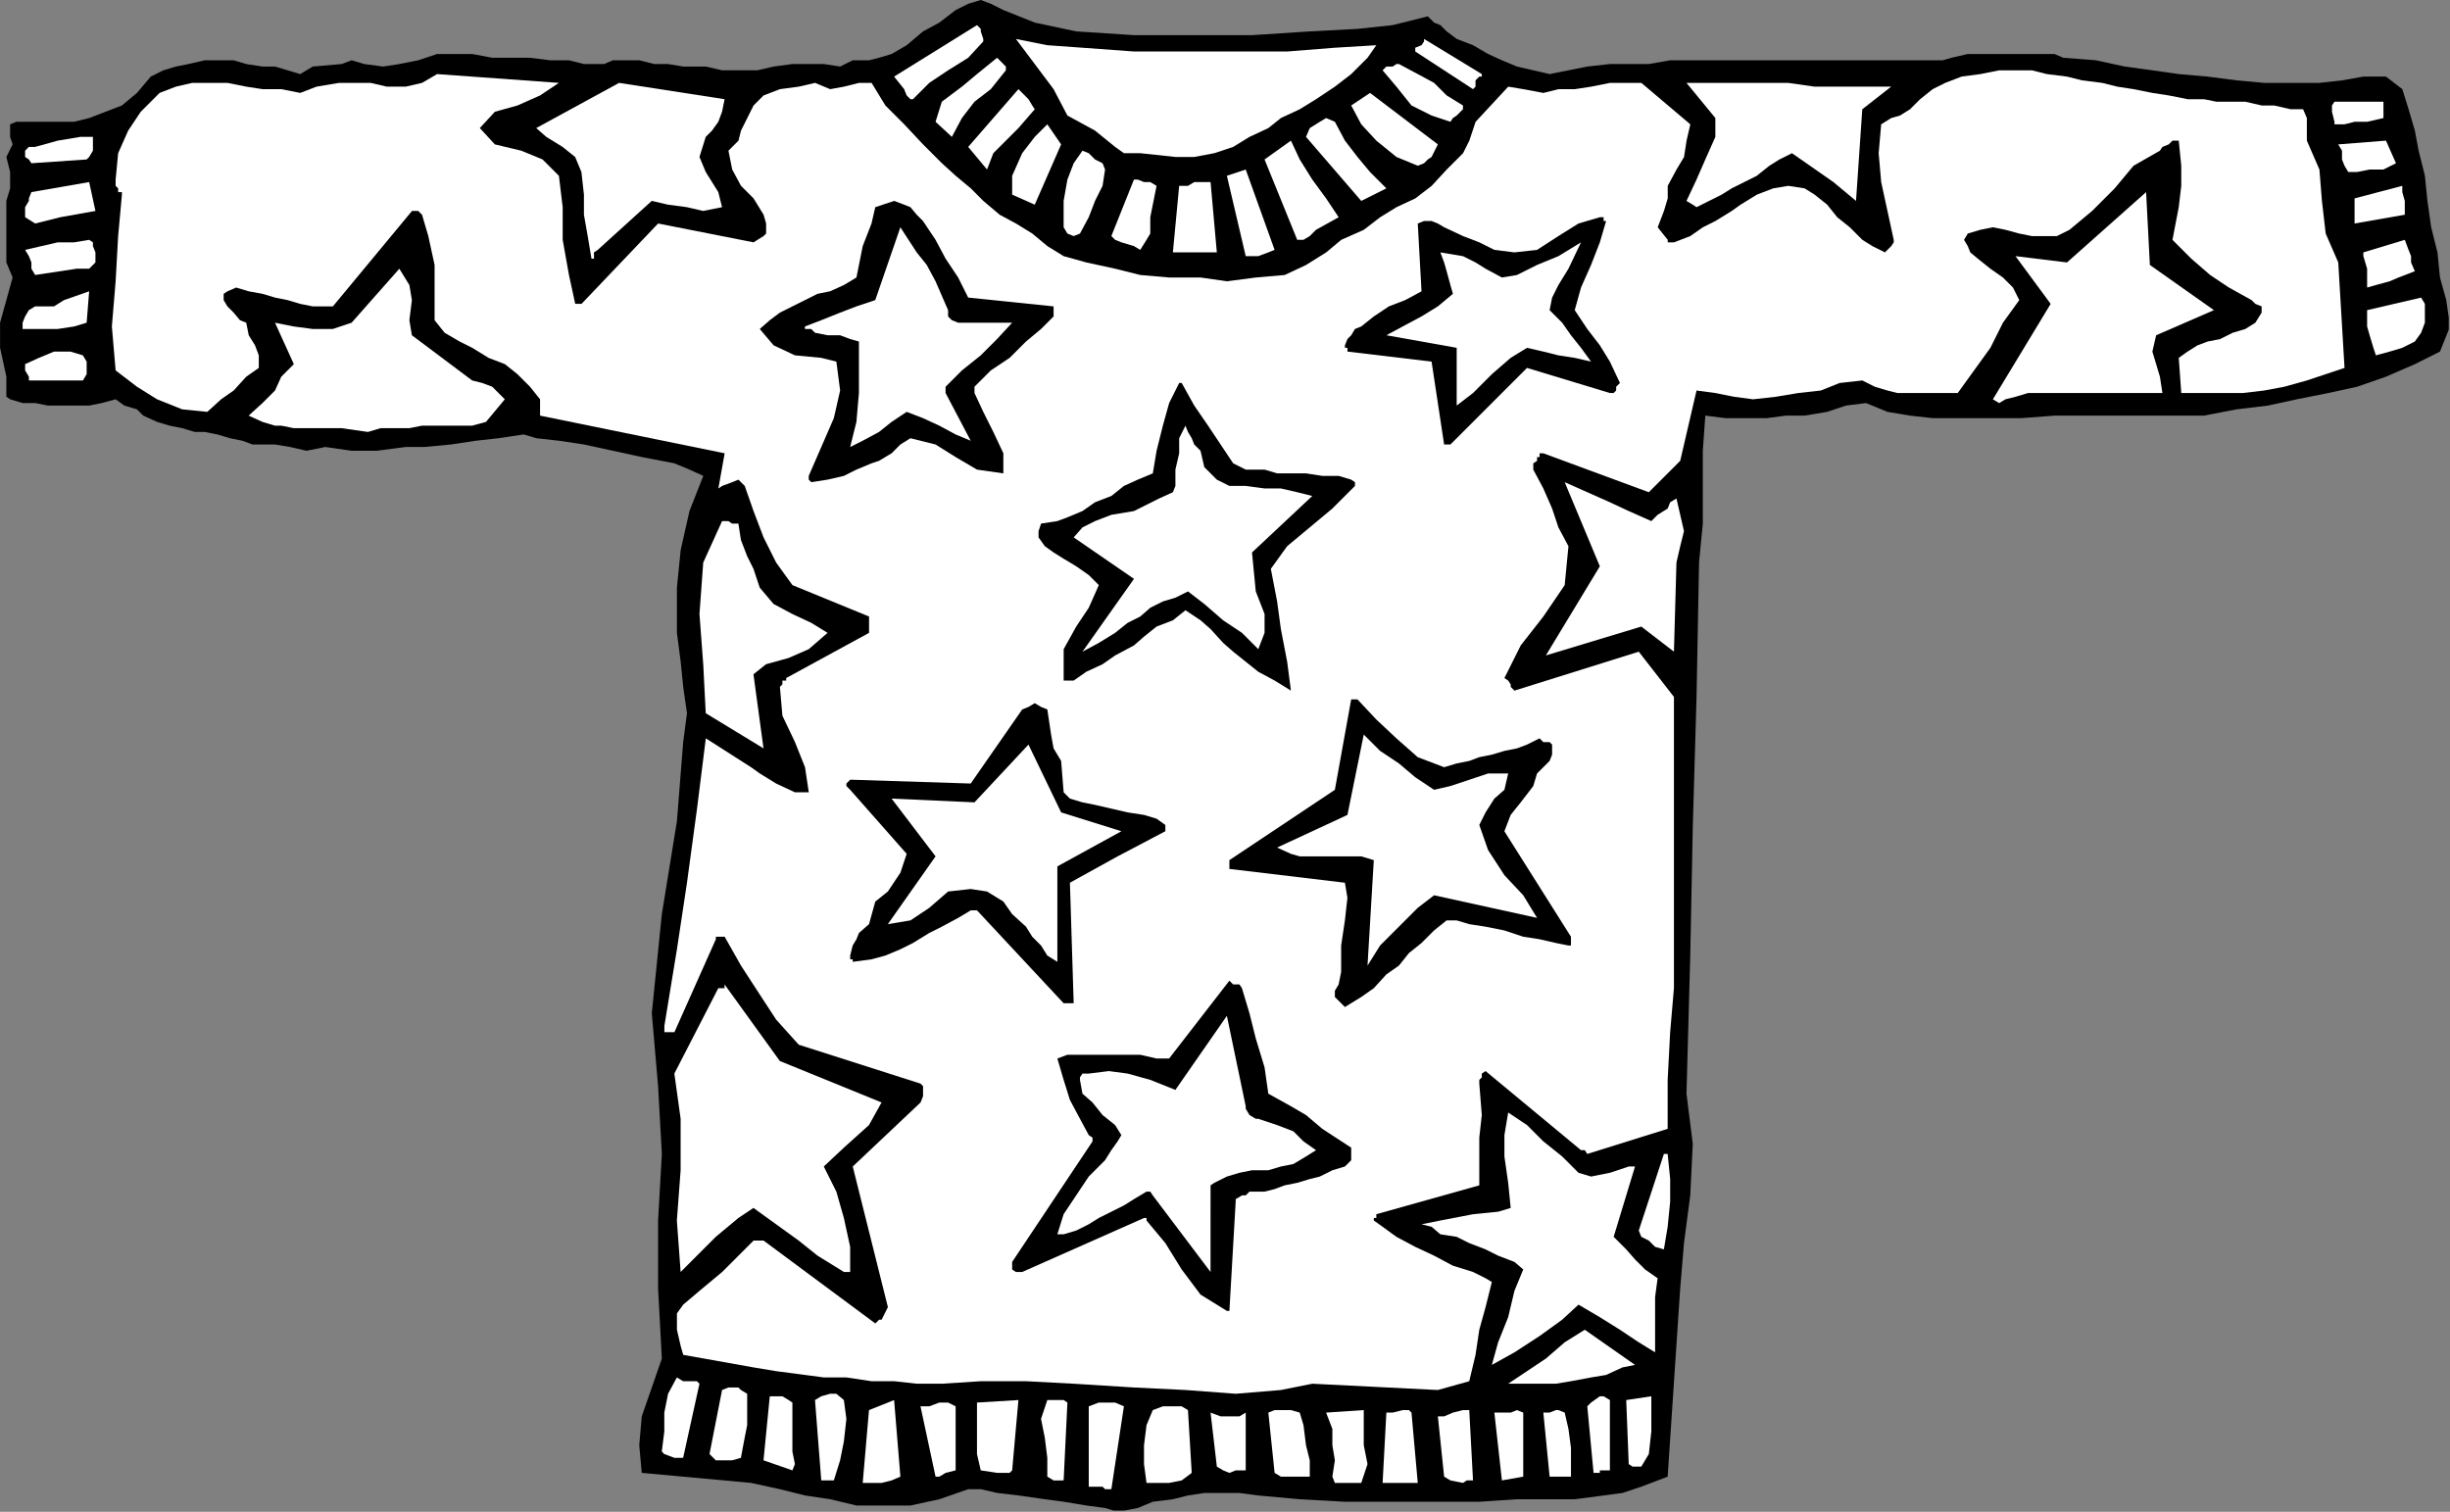 <?xml version="1.0" encoding="UTF-8" standalone="no"?>
<svg
   xmlns:ooo="http://xml.openoffice.org/svg/export"
   xmlns:dc="http://purl.org/dc/elements/1.1/"
   xmlns:cc="http://creativecommons.org/ns#"
   xmlns:rdf="http://www.w3.org/1999/02/22-rdf-syntax-ns#"
   xmlns:svg="http://www.w3.org/2000/svg"
   xmlns="http://www.w3.org/2000/svg"
   xmlns:sodipodi="http://sodipodi.sourceforge.net/DTD/sodipodi-0.dtd"
   xmlns:inkscape="http://www.inkscape.org/namespaces/inkscape"
   version="1.2"
   width="19.51mm"
   height="12.04mm"
   viewBox="0 0 1951 1204"
   preserveAspectRatio="xMidYMid"
   xml:space="preserve"
   id="svg205"
   sodipodi:docname="sweater.svg"
   style="fill-rule:evenodd;stroke-width:28.222;stroke-linejoin:round"
   inkscape:version="0.92.5 (2060ec1f9f, 2020-04-08)"><rect x="0" y="0" width="1951" height="1204" fill="#808080" stroke="none"/><sodipodi:namedview
   pagecolor="#ffffff"
   bordercolor="#666666"
   borderopacity="1"
   objecttolerance="10"
   gridtolerance="10"
   guidetolerance="10"
   inkscape:pageopacity="0"
   inkscape:pageshadow="2"
   inkscape:window-width="664"
   inkscape:window-height="487"
   id="namedview207"
   showgrid="false"
   inkscape:zoom="0.2102413"
   inkscape:cx="36.88819"
   inkscape:cy="22.752754"
   inkscape:window-x="0"
   inkscape:window-y="0"
   inkscape:window-maximized="0"
   inkscape:current-layer="svg205" />
 <defs
   class="ClipPathGroup"
   id="defs8">
  <clipPath
   id="presentation_clip_path"
   clipPathUnits="userSpaceOnUse">
   <rect
   x="0"
   y="0"
   width="21000"
   height="29700"
   id="rect2" />
  </clipPath>
  <clipPath
   id="presentation_clip_path_shrink"
   clipPathUnits="userSpaceOnUse">
   <rect
   x="21"
   y="29"
   width="20958"
   height="29641"
   id="rect5" />
  </clipPath>
 </defs>
 <defs
   class="TextShapeIndex"
   id="defs12">
  <g
   ooo:slide="id1"
   ooo:id-list="id3"
   id="g10" />
 </defs>
 <defs
   class="EmbeddedBulletChars"
   id="defs44">
  <g
   id="bullet-char-template-57356"
   transform="matrix(4.8828125e-4,0,0,-4.8828125e-4,0,0)">
   <path
   d="M 580,1141 1163,571 580,0 -4,571 Z"
   id="path14"
   inkscape:connector-curvature="0" />
  </g>
  <g
   id="bullet-char-template-57354"
   transform="matrix(4.8828125e-4,0,0,-4.8828125e-4,0,0)">
   <path
   d="M 8,1128 H 1137 V 0 H 8 Z"
   id="path17"
   inkscape:connector-curvature="0" />
  </g>
  <g
   id="bullet-char-template-10146"
   transform="matrix(4.8828125e-4,0,0,-4.8828125e-4,0,0)">
   <path
   d="M 174,0 602,739 174,1481 1456,739 Z M 1358,739 309,1346 659,739 Z"
   id="path20"
   inkscape:connector-curvature="0" />
  </g>
  <g
   id="bullet-char-template-10132"
   transform="matrix(4.8828125e-4,0,0,-4.8828125e-4,0,0)">
   <path
   d="M 2015,739 1276,0 H 717 l 543,543 H 174 v 393 h 1086 l -543,545 h 557 z"
   id="path23"
   inkscape:connector-curvature="0" />
  </g>
  <g
   id="bullet-char-template-10007"
   transform="matrix(4.8828125e-4,0,0,-4.8828125e-4,0,0)">
   <path
   d="m 0,-2 c -7,16 -16,29 -25,39 l 381,530 c -94,256 -141,385 -141,387 0,25 13,38 40,38 9,0 21,-2 34,-5 21,4 42,12 65,25 l 27,-13 111,-251 280,301 64,-25 24,25 c 21,-10 41,-24 62,-43 C 886,937 835,863 770,784 769,783 710,716 594,584 L 774,223 c 0,-27 -21,-55 -63,-84 l 16,-20 C 717,90 699,76 672,76 641,76 570,178 457,381 L 164,-76 c -22,-34 -53,-51 -92,-51 -42,0 -63,17 -64,51 -7,9 -10,24 -10,44 0,9 1,19 2,30 z"
   id="path26"
   inkscape:connector-curvature="0" />
  </g>
  <g
   id="bullet-char-template-10004"
   transform="matrix(4.8828125e-4,0,0,-4.8828125e-4,0,0)">
   <path
   d="M 285,-33 C 182,-33 111,30 74,156 52,228 41,333 41,471 c 0,78 14,145 41,201 34,71 87,106 158,106 53,0 88,-31 106,-94 l 23,-176 c 8,-64 28,-97 59,-98 l 735,706 c 11,11 33,17 66,17 42,0 63,-15 63,-46 V 965 c 0,-36 -10,-64 -30,-84 L 442,47 C 390,-6 338,-33 285,-33 Z"
   id="path29"
   inkscape:connector-curvature="0" />
  </g>
  <g
   id="bullet-char-template-9679"
   transform="matrix(4.8828125e-4,0,0,-4.8828125e-4,0,0)">
   <path
   d="M 813,0 C 632,0 489,54 383,161 276,268 223,411 223,592 c 0,181 53,324 160,431 106,107 249,161 430,161 179,0 323,-54 432,-161 108,-107 162,-251 162,-431 0,-180 -54,-324 -162,-431 C 1136,54 992,0 813,0 Z"
   id="path32"
   inkscape:connector-curvature="0" />
  </g>
  <g
   id="bullet-char-template-8226"
   transform="matrix(4.8828125e-4,0,0,-4.8828125e-4,0,0)">
   <path
   d="m 346,457 c -73,0 -137,26 -191,78 -54,51 -81,114 -81,188 0,73 27,136 81,188 54,52 118,78 191,78 73,0 134,-26 185,-79 51,-51 77,-114 77,-187 0,-75 -25,-137 -76,-188 -50,-52 -112,-78 -186,-78 z"
   id="path35"
   inkscape:connector-curvature="0" />
  </g>
  <g
   id="bullet-char-template-8211"
   transform="matrix(4.8828125e-4,0,0,-4.8828125e-4,0,0)">
   <path
   d="M -4,459 H 1135 V 606 H -4 Z"
   id="path38"
   inkscape:connector-curvature="0" />
  </g>
  <g
   id="bullet-char-template-61548"
   transform="matrix(4.8828125e-4,0,0,-4.8828125e-4,0,0)">
   <path
   d="m 173,740 c 0,163 58,303 173,419 116,115 255,173 419,173 163,0 302,-58 418,-173 116,-116 174,-256 174,-419 0,-163 -58,-303 -174,-418 C 1067,206 928,148 765,148 601,148 462,206 346,322 231,437 173,577 173,740 Z"
   id="path41"
   inkscape:connector-curvature="0" />
  </g>
 </defs>
 <g
   id="g49"
   transform="translate(-9524,-14248)">
  <g
   id="id2"
   class="Master_Slide">
   <g
   id="bg-id2"
   class="Background" />
   <g
   id="bo-id2"
   class="BackgroundObjects" />
  </g>
 </g>
 <g
   class="SlideGroup"
   id="g203"
   transform="translate(-9524,-14248)">
  <g
   id="g201">
   <g
   id="container-id1">
    <g
   id="id1"
   class="Slide"
   clip-path="url(#presentation_clip_path)">
     <g
   class="Page"
   id="g197">
      <g
   class="Graphic"
   id="g195">
       <g
   id="id3">
        <rect
   class="BoundingBox"
   x="9524"
   y="14248"
   width="1951"
   height="1204"
   id="rect51"
   style="fill:none;stroke:none" />
        <defs
   id="defs56">
         <clipPath
   id="clip_path_1"
   clipPathUnits="userSpaceOnUse">
          <path
   d="m 9524,14248 h 1950 v 1203 H 9524 Z"
   id="path53"
   inkscape:connector-curvature="0" />
         </clipPath>
        </defs>
        <g
   clip-path="url(#clip_path_1)"
   id="g192">
         <path
   d="m 10414,15452 16,-3 12,-5 16,-2 12,-3 13,-2 h 15 13 l 15,2 33,3 36,2 h 35 39 33 l 30,-2 h 26 20 l 23,-3 15,-2 15,-5 21,-8 10,-150 3,-36 5,-38 2,-41 -5,-40 3,-110 2,-102 3,-104 2,-107 3,-31 v -28 -30 l 2,-28 16,2 h 15 18 l 15,-2 h 15 l 18,-3 15,-5 16,-2 17,7 18,3 18,2 h 15 28 28 l 26,-2 h 28 22 26 23 20 l 26,-5 25,-3 23,-5 25,-5 23,-5 23,-8 23,-10 20,-10 8,-20 -3,-21 -5,-18 -2,-20 -5,-20 -3,-21 -2,-20 -5,-20 -3,-16 -5,-17 -5,-16 -13,-10 h -18 l -17,3 -18,2 h -18 -26 l -22,-2 -23,-3 -23,-2 -21,-3 -22,-3 -23,-5 -26,-2 -7,-3 h -11 -12 -16 -15 -15 l -13,3 -7,2 h -217 l -17,3 h -16 -15 l -18,2 -15,3 -15,3 -13,-3 -13,-3 -12,-5 -11,-5 -12,-7 -13,-5 -8,-6 -5,-5 -5,-2 -5,-5 -28,7 -28,3 -38,2 -46,3 h -48 -46 l -46,-3 -33,-7 -25,-10 -10,-5 -8,-3 -10,3 -10,5 -13,10 -13,7 -13,11 -12,7 -10,3 -8,2 h -13 l -10,5 -13,-2 h -12 -13 l -15,2 -13,3 h -13 -15 l -13,-3 h -7 -11 l -12,-2 h -11 l -12,-3 h -10 -11 l -7,3 h -16 l -12,-3 h -15 l -16,-2 h -15 -15 l -16,-3 h -15 -13 l -15,5 -15,3 -13,2 -15,-2 -10,-3 -8,3 -23,2 -10,6 -10,-3 -10,-3 h -10 l -13,-2 -10,-3 h -13 -10 l -13,3 -10,2 -10,3 -10,5 -11,13 -12,10 -13,5 -13,5 -12,3 h -18 -13 -15 l -5,2 v 5 5 l 2,6 -5,10 3,12 v 13 l -3,10 v 18 15 16 l 5,12 -5,18 -5,18 v 20 l 5,23 v 5 6 5 l 3,2 10,3 h 10 l 10,2 h 13 10 10 l 10,-2 11,-3 7,5 10,3 5,5 11,5 10,3 10,2 10,3 h 8 l 10,2 10,3 10,2 8,3 h 18 l 12,2 13,3 15,-3 21,3 h 20 l 23,-3 h 15 l 21,-2 20,-3 18,-2 20,-3 10,3 18,2 20,3 23,5 23,5 26,5 12,5 11,5 -11,28 -7,31 -3,30 v 36 l 3,23 2,20 3,21 -3,23 -5,63 -12,74 -8,79 5,58 3,54 -3,53 v 54 l 3,56 -8,23 -8,23 -2,23 2,22 87,8 23,5 20,5 20,3 21,5 h 23 20 l 23,-5 23,-8 h 10 l 13,3 17,2 21,3 15,2 18,3 15,2 z"
   id="path58"
   inkscape:connector-curvature="0"
   style="fill:#000000;stroke:none" />
         <path
   d="m 10409,15434 10,-66 -7,-3 h -5 -8 l -8,3 v 64 h 5 6 l 2,2 z"
   id="path60"
   inkscape:connector-curvature="0"
   style="fill:#ffffff;stroke:none" />
         <path
   d="m 10473,15421 -3,-50 -5,-3 h -7 -8 l -8,3 -5,12 -2,16 v 15 l 2,15 h 10 8 l 10,-2 z"
   id="path62"
   inkscape:connector-curvature="0"
   style="fill:#ffffff;stroke:none" />
         <path
   d="m 10608,15429 5,-15 -3,-15 v -13 -15 l -30,2 5,13 v 13 l 2,12 -2,13 2,5 h 5 8 z"
   id="path64"
   inkscape:connector-curvature="0"
   style="fill:#ffffff;stroke:none" />
         <path
   d="m 10653,15429 -5,-56 -2,-2 h -5 l -8,2 h -5 l -3,56 h 5 6 7 z"
   id="path66"
   inkscape:connector-curvature="0"
   style="fill:#ffffff;stroke:none" />
         <path
   d="m 10697,15427 -3,-56 h -5 l -8,2 -7,3 h -5 l 5,48 5,3 10,2 3,-2 z"
   id="path68"
   inkscape:connector-curvature="0"
   style="fill:#ffffff;stroke:none" />
         <path
   d="m 10737,15424 v -51 l -5,-2 -5,2 h -7 -6 l 6,54 z"
   id="path70"
   inkscape:connector-curvature="0"
   style="fill:#ffffff;stroke:none" />
         <path
   d="m 10241,15424 -5,-61 -20,8 -5,58 h 7 8 l 8,-2 z"
   id="path72"
   inkscape:connector-curvature="0"
   style="fill:#ffffff;stroke:none" />
         <path
   d="m 10371,15427 3,-62 -3,-2 h -2 -6 -5 l -5,15 3,15 2,16 v 15 l 5,3 h 6 z"
   id="path74"
   inkscape:connector-curvature="0"
   style="fill:#ffffff;stroke:none" />
         <path
   d="m 10567,15424 v -13 l -3,-12 -2,-16 -3,-10 -7,-2 h -5 -8 l -5,2 5,48 5,3 h 10 8 z"
   id="path76"
   inkscape:connector-curvature="0"
   style="fill:#ffffff;stroke:none" />
         <path
   d="m 10806,15419 v -56 l -5,-3 h -3 l -7,5 -3,3 5,53 h 5 v -2 h 5 z"
   id="path78"
   inkscape:connector-curvature="0"
   style="fill:#ffffff;stroke:none" />
         <path
   d="m 10188,15427 5,-16 3,-15 2,-18 -2,-15 -6,-5 h -5 l -7,2 -5,3 5,64 h 2 3 z"
   id="path80"
   inkscape:connector-curvature="0"
   style="fill:#ffffff;stroke:none" />
         <path
   d="m 10770,15373 -5,-2 h -2 l -5,2 h -5 l 5,51 h 2 5 5 5 v -10 -13 l -2,-15 z"
   id="path82"
   inkscape:connector-curvature="0"
   style="fill:#ffffff;stroke:none" />
         <path
   d="m 10285,15419 v -51 l -6,-3 h -7 l -8,3 h -7 l 12,56 h 3 v 0 l 5,-3 z"
   id="path84"
   inkscape:connector-curvature="0"
   style="fill:#ffffff;stroke:none" />
         <path
   d="m 10516,15419 v -46 l -5,3 h -8 -7 l -8,-3 5,43 5,3 5,2 5,-2 z"
   id="path86"
   inkscape:connector-curvature="0"
   style="fill:#ffffff;stroke:none" />
         <path
   d="m 10330,15419 5,-56 -33,2 v 13 13 15 l 3,13 13,2 h 7 3 z"
   id="path88"
   inkscape:connector-curvature="0"
   style="fill:#ffffff;stroke:none" />
         <path
   d="m 10155,15365 -3,-2 -5,-3 h -5 -5 l -5,51 23,8 2,-5 v 0 l -2,-10 z"
   id="path90"
   inkscape:connector-curvature="0"
   style="fill:#ffffff;stroke:none" />
         <path
   d="m 10831,15416 6,-10 2,-18 v -15 -13 l -20,3 2,51 3,2 h 2 3 z"
   id="path92"
   inkscape:connector-curvature="0"
   style="fill:#ffffff;stroke:none" />
         <path
   d="m 10114,15409 3,-16 2,-10 v -12 -13 l -5,-3 -2,-2 h -8 l -5,2 -10,51 5,5 h 5 8 z"
   id="path94"
   inkscape:connector-curvature="0"
   style="fill:#ffffff;stroke:none" />
         <path
   d="m 10068,15409 13,-59 -2,-2 h -6 -5 l -5,-3 -7,13 -3,15 v 15 l -2,16 2,2 8,3 h 2 z"
   id="path96"
   inkscape:connector-curvature="0"
   style="fill:#ffffff;stroke:none" />
         <path
   d="m 10669,15355 25,-7 5,-21 3,-20 5,-18 5,-20 -5,-3 -10,-5 -16,-5 -15,-8 -15,-7 -15,-8 -11,-8 -7,-5 v -2 h 2 v -3 0 l 82,-23 v -20 -18 l 2,-18 -2,-25 v -3 l 2,-2 v -3 l 3,-2 76,63 h 3 v 0 0 l 2,3 64,-20 v -39 l 2,-38 3,-35 v -39 -38 -58 -59 -38 l -28,-36 -99,31 -3,-3 v -2 l -2,-3 -3,-2 13,-26 18,-23 17,-25 3,-31 -8,-15 -5,-15 -7,-16 -8,-15 v 0 -2 -3 0 l 3,-2 v 0 -3 0 h 2 v -3 0 h 3 l 84,31 25,-25 13,-56 15,2 15,3 15,2 18,-2 18,-3 18,-2 15,-6 18,-2 10,5 10,3 8,2 h 10 10 10 8 10 l 13,-18 13,-18 10,-20 13,-18 -5,-10 -8,-8 -10,-7 -10,-8 -6,-5 -2,-5 -3,-5 3,-5 10,-3 10,-2 10,2 11,3 10,2 h 10 10 l 10,-5 18,-15 18,-18 15,-18 21,-12 2,-3 5,-2 3,-3 h 5 l 2,20 v 16 l -2,17 -5,26 15,15 15,13 15,10 18,10 3,3 5,2 v 3 2 l -5,8 -8,5 -10,3 -10,5 -10,2 -8,3 -8,5 -7,5 2,28 h 16 17 16 l 17,-2 16,-3 18,-5 15,-5 15,-5 -5,-84 -10,-23 -3,-26 -2,-25 -10,-23 v -5 -8 -5 l -3,-7 h -10 l -13,-3 h -10 l -13,-3 h -10 -13 l -10,-2 h -13 l -15,-3 -13,-2 -15,-3 -13,-2 -12,-3 -16,-2 -12,-3 -16,-2 -12,-3 h -13 -13 l -15,3 -15,2 -13,5 -10,5 -10,8 -8,8 -8,5 -7,2 -8,5 -2,23 2,23 5,23 5,23 v 2 l -2,3 -3,3 -2,2 -10,-5 -8,-5 -10,-10 -10,-8 -8,-10 -10,-8 -8,-5 -13,-2 -12,2 -13,5 -13,8 -7,5 -13,8 -10,5 -10,7 -13,5 h -3 v 0 h -2 v -2 l -8,-10 5,-13 3,-10 v -10 l 7,-13 6,-10 2,-13 3,-13 -39,-33 h -12 -13 l -15,3 -13,2 h -13 l -12,3 -16,-3 -12,-2 -26,28 -5,15 -5,10 -13,13 -12,13 -13,10 -15,7 -13,8 -13,10 -18,8 -12,10 -16,10 -17,8 -23,2 -23,3 -21,-3 h -25 l -23,-2 -20,-5 -23,-5 -18,-5 -13,-8 -12,-10 -13,-8 -13,-7 -13,-11 -10,-10 -12,-10 -11,-10 -15,-15 -15,-16 -15,-15 -11,-18 h -10 l -12,3 -11,2 -12,-5 -13,3 -15,2 -13,5 -8,8 -5,10 -5,10 -2,8 -8,8 3,15 7,13 10,10 8,13 2,7 v 8 l -2,2 -8,5 -76,-15 -61,64 h -3 v 0 h -2 v 0 l -5,-23 -5,-28 v -26 l -3,-25 -13,-13 -17,-7 -21,-5 -12,-13 12,-13 18,-5 18,-8 15,-10 -97,-7 -12,7 -13,3 h -15 l -13,-3 h -15 -10 l -18,3 -13,5 -15,-3 h -15 l -13,-2 -15,-3 h -16 -12 l -13,3 -13,5 -15,15 -10,15 -8,18 -2,21 v 2 3 0 l 2,2 v 3 h 3 v 0 2 l -3,33 -2,36 -3,36 3,35 17,13 16,10 20,8 20,2 11,-10 10,-7 10,-11 10,-7 v -10 l -3,-8 -5,-8 -2,-10 -5,-2 -5,-6 -5,-5 -3,-5 v -2 -3 0 l 3,-2 7,-3 10,3 11,2 10,3 10,2 10,3 10,2 h 10 3 v 0 h 3 v 0 l 63,-76 h 3 2 v 0 l 3,3 5,17 5,23 v 23 21 l 8,10 12,7 10,5 13,8 13,5 10,8 10,10 8,10 v 3 2 5 3 l 147,30 -5,28 3,-2 8,-3 5,-2 5,5 7,20 8,21 10,20 13,18 61,25 v 3 2 5 3 l -66,36 v 2 h -3 v 3 l -2,2 2,23 10,21 8,20 3,20 h -11 l -15,-7 -13,-8 -7,-5 -36,-23 -7,56 -8,59 -8,53 -10,61 v 3 2 h 3 5 l 33,-74 v -2 h 2 3 2 l 13,23 13,20 15,23 18,20 97,31 2,2 v 6 2 l -2,5 -54,51 28,112 -5,10 v 0 0 h -2 l -3,3 -89,-66 h -3 v 0 h -2 -3 l -7,7 -18,18 -18,15 -13,11 -5,7 v 13 l 3,13 2,7 56,10 18,3 23,3 15,2 h 18 l 20,3 h 18 l 18,2 h 20 l 31,-2 h 36 l 38,2 48,3 41,2 40,3 36,-3 25,-5 z"
   id="path98"
   inkscape:connector-curvature="0"
   style="fill:#ffffff;stroke:none" />
         <path
   d="m 10826,15335 -40,-28 -16,10 -15,13 -15,10 -15,10 h 10 13 15 l 12,-2 16,-3 12,-2 13,-6 z"
   id="path100"
   inkscape:connector-curvature="0"
   style="fill:#ffffff;stroke:none" />
         <path
   d="m 10842,15325 v -13 -15 -16 l 2,-15 -10,-7 -8,-8 -7,-8 -10,-10 17,-56 h -5 l -15,5 -15,3 -10,-3 -13,-13 -15,-12 -13,-13 -15,-10 -3,18 v 17 l 3,21 2,20 -10,3 -20,2 -26,5 -15,3 8,2 7,6 13,2 10,5 13,5 10,5 13,5 7,6 -7,17 -5,21 -8,20 -5,18 18,-10 20,-13 18,-13 13,-12 17,10 16,10 15,10 z"
   id="path102"
   inkscape:connector-curvature="0"
   style="fill:#ffffff;stroke:none" />
         <path
   d="m 10501,15292 v 0 h 2 v 0 0 l 5,-87 v -2 l 5,-3 h 3 l 3,-3 h 12 l 8,-2 8,-3 10,-2 10,-3 8,-2 10,-5 10,-3 2,-2 3,-3 v -5 -5 l -23,-15 -13,-11 -12,-7 -18,-10 -3,-21 -7,-23 -5,-20 -6,-20 -2,-3 h -3 -2 l -3,-3 -48,62 h -10 l -13,-3 h -10 -13 -10 -13 -12 l -8,3 5,17 5,16 8,15 7,13 v 0 l 3,2 v 0 3 l -64,96 v 3 3 l 3,2 h 5 l 97,-43 v 0 h 2 v 0 2 l 15,18 13,21 15,20 z"
   id="path104"
   inkscape:connector-curvature="0"
   style="fill:#000000;stroke:none" />
         <path
   d="m 10488,15197 v -2 -3 0 l 3,-2 10,-5 10,-3 10,-2 h 13 l 10,-3 10,-2 10,-6 8,-5 -10,-7 -8,-8 -13,-5 -15,-5 h -2 l -5,-3 -3,-5 v -2 l -15,-72 -41,59 -20,-8 -18,-5 -15,-2 -16,2 h -2 -3 l -2,3 v 2 l 2,11 8,7 8,10 10,8 5,8 -3,5 -5,7 -5,8 -13,13 -10,15 -10,15 -5,16 h 5 l 10,-3 10,-5 8,-5 10,-5 10,-5 8,-5 10,-6 h 3 v 0 l 2,3 v 0 l 46,61 v -13 -15 -15 z"
   id="path106"
   inkscape:connector-curvature="0"
   style="fill:#ffffff;stroke:none" />
         <path
   d="m 10201,15261 v 0 0 0 0 -20 l -5,-23 -6,-21 -10,-20 v 0 l 16,-15 20,-18 10,-18 -81,-33 -44,-61 v 3 h -2 v 0 h -3 l -35,68 5,36 v 41 l -3,40 3,41 10,-10 18,-18 18,-15 12,-8 18,13 18,13 15,12 21,13 h 2 v 0 z"
   id="path108"
   inkscape:connector-curvature="0"
   style="fill:#ffffff;stroke:none" />
         <path
   d="m 10849,15243 3,-18 2,-20 v -18 l -2,-20 v 0 0 0 h -3 l -20,61 2,5 6,3 5,5 z"
   id="path110"
   inkscape:connector-curvature="0"
   style="fill:#ffffff;stroke:none" />
         <path
   d="m 10595,15050 13,-8 10,-7 10,-11 10,-7 8,-10 10,-8 10,-10 10,-8 h 8 l 10,3 13,2 15,3 15,5 13,2 13,3 10,2 h 2 v -2 -3 -2 l -53,-84 5,-13 8,-10 10,-13 3,-10 5,-5 5,-5 2,-5 v -8 l -2,-2 h -3 -2 l -3,-3 -10,5 -8,3 -10,2 -10,3 -10,2 -8,3 -10,2 -10,3 -21,-8 -17,-15 -16,-15 -15,-16 v 0 h -2 v 0 h -3 l -13,72 -84,56 v 2 0 3 2 l 92,11 2,12 -2,18 -3,20 v 21 l -2,10 -3,5 v 5 z"
   id="path112"
   inkscape:connector-curvature="0"
   style="fill:#000000;stroke:none" />
         <path
   d="m 10371,15047 h 3 v 0 h 2 3 l -3,-96 38,-21 38,-20 v 0 -3 0 -2 l -7,-5 -10,-3 -13,-2 -13,-3 -13,-3 -10,-2 -10,-3 -5,-5 -2,-25 -6,-10 -2,-11 -3,-20 -5,-2 -5,-3 -5,3 -5,2 -41,59 -94,-3 h -2 l -3,3 v 2 l 3,3 45,51 -5,15 -10,15 -10,8 -5,18 -8,7 -2,5 -3,5 -2,8 v 3 h 2 v 2 0 l 15,-2 11,-3 12,-5 10,-5 13,-8 10,-5 13,-7 10,-6 v 0 h 3 v 0 h 2 z"
   id="path114"
   inkscape:connector-curvature="0"
   style="fill:#000000;stroke:none" />
         <path
   d="m 10666,14961 82,18 -11,-18 -15,-16 -13,-20 -7,-20 5,-10 7,-11 8,-7 3,-13 h -16 l -15,5 -15,5 -13,3 -15,-10 -13,-11 -15,-10 -13,-13 -13,64 -56,26 11,5 7,2 h 10 11 10 10 8 l 10,3 -5,84 10,-16 15,-15 15,-15 z"
   id="path116"
   inkscape:connector-curvature="0"
   style="fill:#ffffff;stroke:none" />
         <path
   d="m 10366,14938 51,-28 -48,-15 -26,-54 -43,46 -66,-3 35,46 -38,54 18,-3 15,-10 15,-13 18,-2 13,2 13,8 7,10 11,10 5,8 7,7 5,8 8,5 v -20 -21 -15 z"
   id="path118"
   inkscape:connector-curvature="0"
   style="fill:#ffffff;stroke:none" />
         <path
   d="m 10132,14844 v 0 0 0 0 l -8,-59 10,-8 18,-5 16,-7 15,-13 -13,-8 -15,-7 -15,-8 -11,-13 -5,-15 -5,-10 -5,-13 -2,-13 h -5 l -3,-2 h -3 -2 l -15,33 -3,41 3,40 2,39 z"
   id="path120"
   inkscape:connector-curvature="0"
   style="fill:#ffffff;stroke:none" />
         <path
   d="m 10552,14798 -3,-23 -5,-26 -3,-22 -5,-26 13,-18 18,-15 18,-15 18,-18 v 0 -3 0 l -3,-2 -10,-3 h -13 l -13,-2 h -10 -13 l -10,-3 h -15 l -10,-5 -10,-15 -10,-15 -11,-16 -10,-18 v 0 0 h -2 v 0 l -8,16 -5,18 -5,20 -3,18 -12,5 -11,5 -10,8 -13,5 -10,7 -12,5 -8,3 -13,2 -2,6 v 5 l 5,7 7,5 8,5 10,6 10,7 8,8 -8,18 -10,15 -10,18 v 23 2 h 3 2 3 l 10,-7 13,-6 10,-7 15,-8 8,-7 10,-8 13,-5 10,-8 12,8 8,7 10,11 8,7 10,8 10,8 13,7 z"
   id="path122"
   inkscape:connector-curvature="0"
   style="fill:#000000;stroke:none" />
         <path
   d="m 10755,14770 76,-23 26,20 2,-71 3,-13 3,-12 -3,-13 -3,-13 -5,3 -2,5 -8,5 -5,5 -18,-8 -15,-7 -18,-8 -18,-8 28,67 z"
   id="path124"
   inkscape:connector-curvature="0"
   style="fill:#ffffff;stroke:none" />
         <path
   d="m 10521,14688 48,-45 -12,-3 -13,-3 h -13 l -15,-2 h -13 l -10,-5 -10,-10 -3,-13 -5,-5 -2,-5 -3,-5 -2,-5 -5,10 v 12 l -3,13 v 13 l -2,5 -11,5 -10,5 -10,5 -18,3 -13,5 -10,5 -7,8 48,33 -41,58 13,-7 13,-8 10,-8 10,-5 8,-7 10,-5 10,-3 10,-5 13,10 15,13 15,10 13,13 5,-13 v -15 l -7,-18 z"
   id="path126"
   inkscape:connector-curvature="0"
   style="fill:#ffffff;stroke:none" />
         <path
   d="m 10249,14597 20,5 16,10 17,10 21,3 v -16 l -8,-17 -8,-16 -7,-15 v 0 -2 0 -3 l 13,-13 15,-10 13,-13 12,-10 5,-5 5,-5 v -3 -5 l -68,-7 -8,-16 -10,-15 -8,-15 -10,-15 -5,-5 -5,-6 -5,-2 -8,-3 -15,5 -3,13 -7,18 -5,25 -10,6 -11,5 -10,2 -10,5 -10,5 -10,5 -8,6 -8,7 11,13 17,8 21,2 12,3 3,23 -5,22 -10,23 -10,23 v 0 3 0 l 2,2 13,-2 13,-3 10,-5 12,-5 6,-2 10,-6 7,-7 z"
   id="path128"
   inkscape:connector-curvature="0"
   style="fill:#000000;stroke:none" />
         <path
   d="m 10674,14602 v 0 h 2 3 v 0 l 61,-61 66,20 h 3 l 2,-2 v -3 l 3,-3 -8,-17 -8,-13 -10,-13 -10,-15 5,-18 8,-18 7,-18 5,-17 h -2 v -3 h -3 v 0 l -17,5 -16,10 -17,11 -18,2 -16,-2 -12,-6 -13,-5 -15,-7 -5,-3 -5,-2 h -6 l -5,2 3,54 -13,7 -13,5 -12,8 -10,8 -5,2 -3,5 -3,3 -2,5 v 2 h 2 v 3 0 l 67,8 z"
   id="path130"
   inkscape:connector-curvature="0"
   style="fill:#000000;stroke:none" />
         <path
   d="m 10201,14604 10,-5 13,-7 10,-8 12,-8 13,5 13,6 13,7 12,5 -20,-38 v 0 -2 0 -3 l 13,-13 15,-12 13,-13 12,-13 h -40 -3 l -5,-2 -3,-3 v -5 l -10,-23 -7,-13 -8,-10 -13,-20 -20,58 -15,5 -13,5 -15,6 -13,5 v 2 h 3 2 l 3,3 10,2 h 10 l 8,3 7,2 v 21 20 l -2,23 z"
   id="path132"
   inkscape:connector-curvature="0"
   style="fill:#ffffff;stroke:none" />
         <path
   d="m 11139,14561 h 13 15 13 13 15 13 12 13 l -2,-13 -3,-10 -3,-10 3,-13 46,-20 -51,-36 -3,-58 -63,56 -41,-5 28,38 -46,76 5,3 5,-3 8,-2 z"
   id="path134"
   inkscape:connector-curvature="0"
   style="fill:#ffffff;stroke:none" />
         <path
   d="m 9817,14592 10,-3 h 10 13 l 10,-2 h 12 13 15 l 11,-3 15,-18 -5,-5 -5,-5 -8,-3 -8,-2 -48,-36 -2,-12 2,-16 -2,-12 -8,-13 -38,43 -15,5 h -16 l -15,-2 -15,-3 15,33 -10,10 -5,11 -10,10 -11,10 11,5 10,3 h 5 l 10,2 h 10 13 15 z"
   id="path136"
   inkscape:connector-curvature="0"
   style="fill:#ffffff;stroke:none" />
         <path
   d="m 10740,14525 13,3 12,3 13,2 13,3 -8,-11 -8,-10 -7,-10 -10,-10 2,-10 5,-10 8,-13 10,-21 -18,11 -17,7 -16,8 -12,2 -13,-7 -8,-5 -10,-5 -18,-3 3,8 2,7 3,11 2,7 -12,10 -13,8 -15,8 -13,7 56,10 v 46 l 13,-10 15,-15 15,-13 z"
   id="path138"
   inkscape:connector-curvature="0"
   style="fill:#ffffff;stroke:none" />
         <path
   d="m 11416,14531 11,-3 10,-3 10,-5 5,-7 3,-8 v -8 -7 l -3,-5 -43,10 v 13 l 2,7 3,10 z"
   id="path140"
   inkscape:connector-curvature="0"
   style="fill:#ffffff;stroke:none" />
         <path
   d="m 9590,14551 3,-5 v -5 -5 l -3,-5 -10,-3 h -13 l -12,5 -11,5 v 3 2 l 3,5 v 3 z"
   id="path142"
   inkscape:connector-curvature="0"
   style="fill:#ffffff;stroke:none" />
         <path
   d="m 11447,14464 -3,-7 v -5 l -2,-5 -3,-8 -33,10 v 3 l 3,10 v 10 5 l 7,-2 11,-3 7,-3 z"
   id="path144"
   inkscape:connector-curvature="0"
   style="fill:#ffffff;stroke:none" />
         <path
   d="m 9593,14505 2,-25 -20,7 -8,5 h -5 -10 l -5,3 -3,5 -2,5 v 5 h 13 15 l 13,-2 z"
   id="path146"
   inkscape:connector-curvature="0"
   style="fill:#ffffff;stroke:none" />
         <path
   d="m 10539,14447 -23,-64 -15,5 15,64 h 5 5 l 8,-3 z"
   id="path148"
   inkscape:connector-curvature="0"
   style="fill:#ffffff;stroke:none" />
         <path
   d="m 9552,14467 33,-5 h 10 v 0 l 5,-5 v -8 l -2,-5 v -3 l -3,-2 -12,2 h -13 l -13,3 -13,3 3,5 2,5 v 5 z"
   id="path150"
   inkscape:connector-curvature="0"
   style="fill:#ffffff;stroke:none" />
         <path
   d="m 10493,14449 -5,-56 h -5 -8 l -5,3 h -7 l -5,53 z"
   id="path152"
   inkscape:connector-curvature="0"
   style="fill:#ffffff;stroke:none" />
         <path
   d="m 10445,14396 -5,-3 h -5 l -5,-2 h -3 l -18,45 3,3 5,2 10,3 5,3 5,-8 3,-5 v -13 z"
   id="path154"
   inkscape:connector-curvature="0"
   style="fill:#ffffff;stroke:none" />
         <path
   d="m 9997,14454 v -2 0 -3 l 3,-2 43,-39 13,3 15,2 13,3 15,-3 -3,-12 -10,-16 -5,-12 5,-16 5,-5 5,-7 3,-8 2,-10 -84,-13 -66,36 8,7 13,8 10,8 5,12 2,18 v 16 l 3,17 3,18 v 0 z"
   id="path156"
   inkscape:connector-curvature="0"
   style="fill:#ffffff;stroke:none" />
         <path
   d="m 10590,14421 -10,-15 -11,-15 -10,-16 -7,-15 -21,15 26,64 h 5 l 5,-3 5,-5 z"
   id="path158"
   inkscape:connector-curvature="0"
   style="fill:#ffffff;stroke:none" />
         <path
   d="m 11439,14419 v -6 -5 l -2,-7 v -5 l -38,10 v 2 8 5 5 z"
   id="path160"
   inkscape:connector-curvature="0"
   style="fill:#ffffff;stroke:none" />
         <path
   d="m 10384,14434 7,-13 5,-13 6,-12 2,-13 -2,-5 -6,-3 -5,-5 -5,-2 -7,10 -5,13 -3,17 v 16 5 l 3,5 5,2 z"
   id="path162"
   inkscape:connector-curvature="0"
   style="fill:#ffffff;stroke:none" />
         <path
   d="m 10875,14413 10,-5 10,-5 8,-5 10,-5 10,-5 10,-8 8,-5 10,-5 33,23 18,15 5,-73 23,-18 h -20 -21 -20 l -21,-3 h -20 -20 -21 -20 l 23,28 v 15 l -8,18 -7,16 -8,17 v 0 l 5,3 z"
   id="path164"
   inkscape:connector-curvature="0"
   style="fill:#ffffff;stroke:none" />
         <path
   d="m 10608,14408 20,-10 -13,-13 -10,-12 -10,-13 -8,-15 -7,-3 -5,3 -8,5 -3,7 z"
   id="path166"
   inkscape:connector-curvature="0"
   style="fill:#ffffff;stroke:none" />
         <path
   d="m 10348,14411 21,-48 -11,-16 -10,10 -10,13 -8,18 v 15 z"
   id="path168"
   inkscape:connector-curvature="0"
   style="fill:#ffffff;stroke:none" />
         <path
   d="m 11394,14385 h 7 l 10,-2 h 11 l 10,-5 -8,-18 -38,3 3,5 v 7 l 2,5 z"
   id="path170"
   inkscape:connector-curvature="0"
   style="fill:#ffffff;stroke:none" />
         <path
   d="m 9600,14416 -5,-23 -46,8 -2,5 v 2 l -3,5 v 8 l 8,5 8,-2 12,-3 z"
   id="path172"
   inkscape:connector-curvature="0"
   style="fill:#ffffff;stroke:none" />
         <path
   d="m 10669,14363 -54,-41 -15,10 8,15 12,13 16,13 17,7 5,-2 3,-3 3,-2 z"
   id="path174"
   inkscape:connector-curvature="0"
   style="fill:#ffffff;stroke:none" />
         <path
   d="m 10348,14335 -2,-3 -3,-5 -5,-5 -3,-3 -40,46 15,18 5,-13 10,-10 10,-10 z"
   id="path176"
   inkscape:connector-curvature="0"
   style="fill:#ffffff;stroke:none" />
         <path
   d="m 10460,14373 h 15 l 16,-3 15,-5 13,-8 15,-7 10,-8 15,-7 13,-8 15,-10 13,-10 13,-13 7,-10 -33,2 -38,3 h -41 -40 -41 l -41,-3 -28,-2 -25,-5 15,20 15,20 11,21 22,12 16,13 7,5 h 13 z"
   id="path178"
   inkscape:connector-curvature="0"
   style="fill:#ffffff;stroke:none" />
         <path
   d="m 11422,14342 v -2 -5 -3 -3 h -11 -7 -10 -11 l -2,3 v 5 l 2,8 v 2 h 8 l 8,-2 h 10 z"
   id="path180"
   inkscape:connector-curvature="0"
   style="fill:#ffffff;stroke:none" />
         <path
   d="m 9549,14378 44,-3 2,-2 3,-5 v -5 -6 h -10 l -18,3 -18,5 h -5 l -3,3 v 5 l 3,2 z"
   id="path182"
   inkscape:connector-curvature="0"
   style="fill:#ffffff;stroke:none" />
         <path
   d="m 10325,14304 v -3 l -2,-2 -3,-3 -2,-2 -16,13 -12,10 -16,12 -5,16 13,12 8,-15 10,-13 13,-10 z"
   id="path184"
   inkscape:connector-curvature="0"
   style="fill:#ffffff;stroke:none" />
         <path
   d="m 10679,14345 2,-3 3,-2 5,-5 v -3 l -13,-8 -10,-10 -13,-7 -15,-8 h -2 l -3,2 h -5 l -3,3 11,13 12,15 16,8 z"
   id="path186"
   inkscape:connector-curvature="0"
   style="fill:#ffffff;stroke:none" />
         <path
   d="m 10251,14327 13,-13 15,-10 16,-10 12,-13 v -2 l -2,-6 v -2 l -3,-3 -66,41 8,10 2,5 3,3 z"
   id="path188"
   inkscape:connector-curvature="0"
   style="fill:#ffffff;stroke:none" />
         <path
   d="m 10697,14319 v 0 l 2,-2 v -3 0 -2 l 3,-3 h 2 v -2 l -46,-28 v 2 l -2,3 -5,2 v 3 z"
   id="path190"
   inkscape:connector-curvature="0"
   style="fill:#ffffff;stroke:none" />
        </g>
       </g>
      </g>
     </g>
    </g>
   </g>
  </g>
 </g>
</svg>